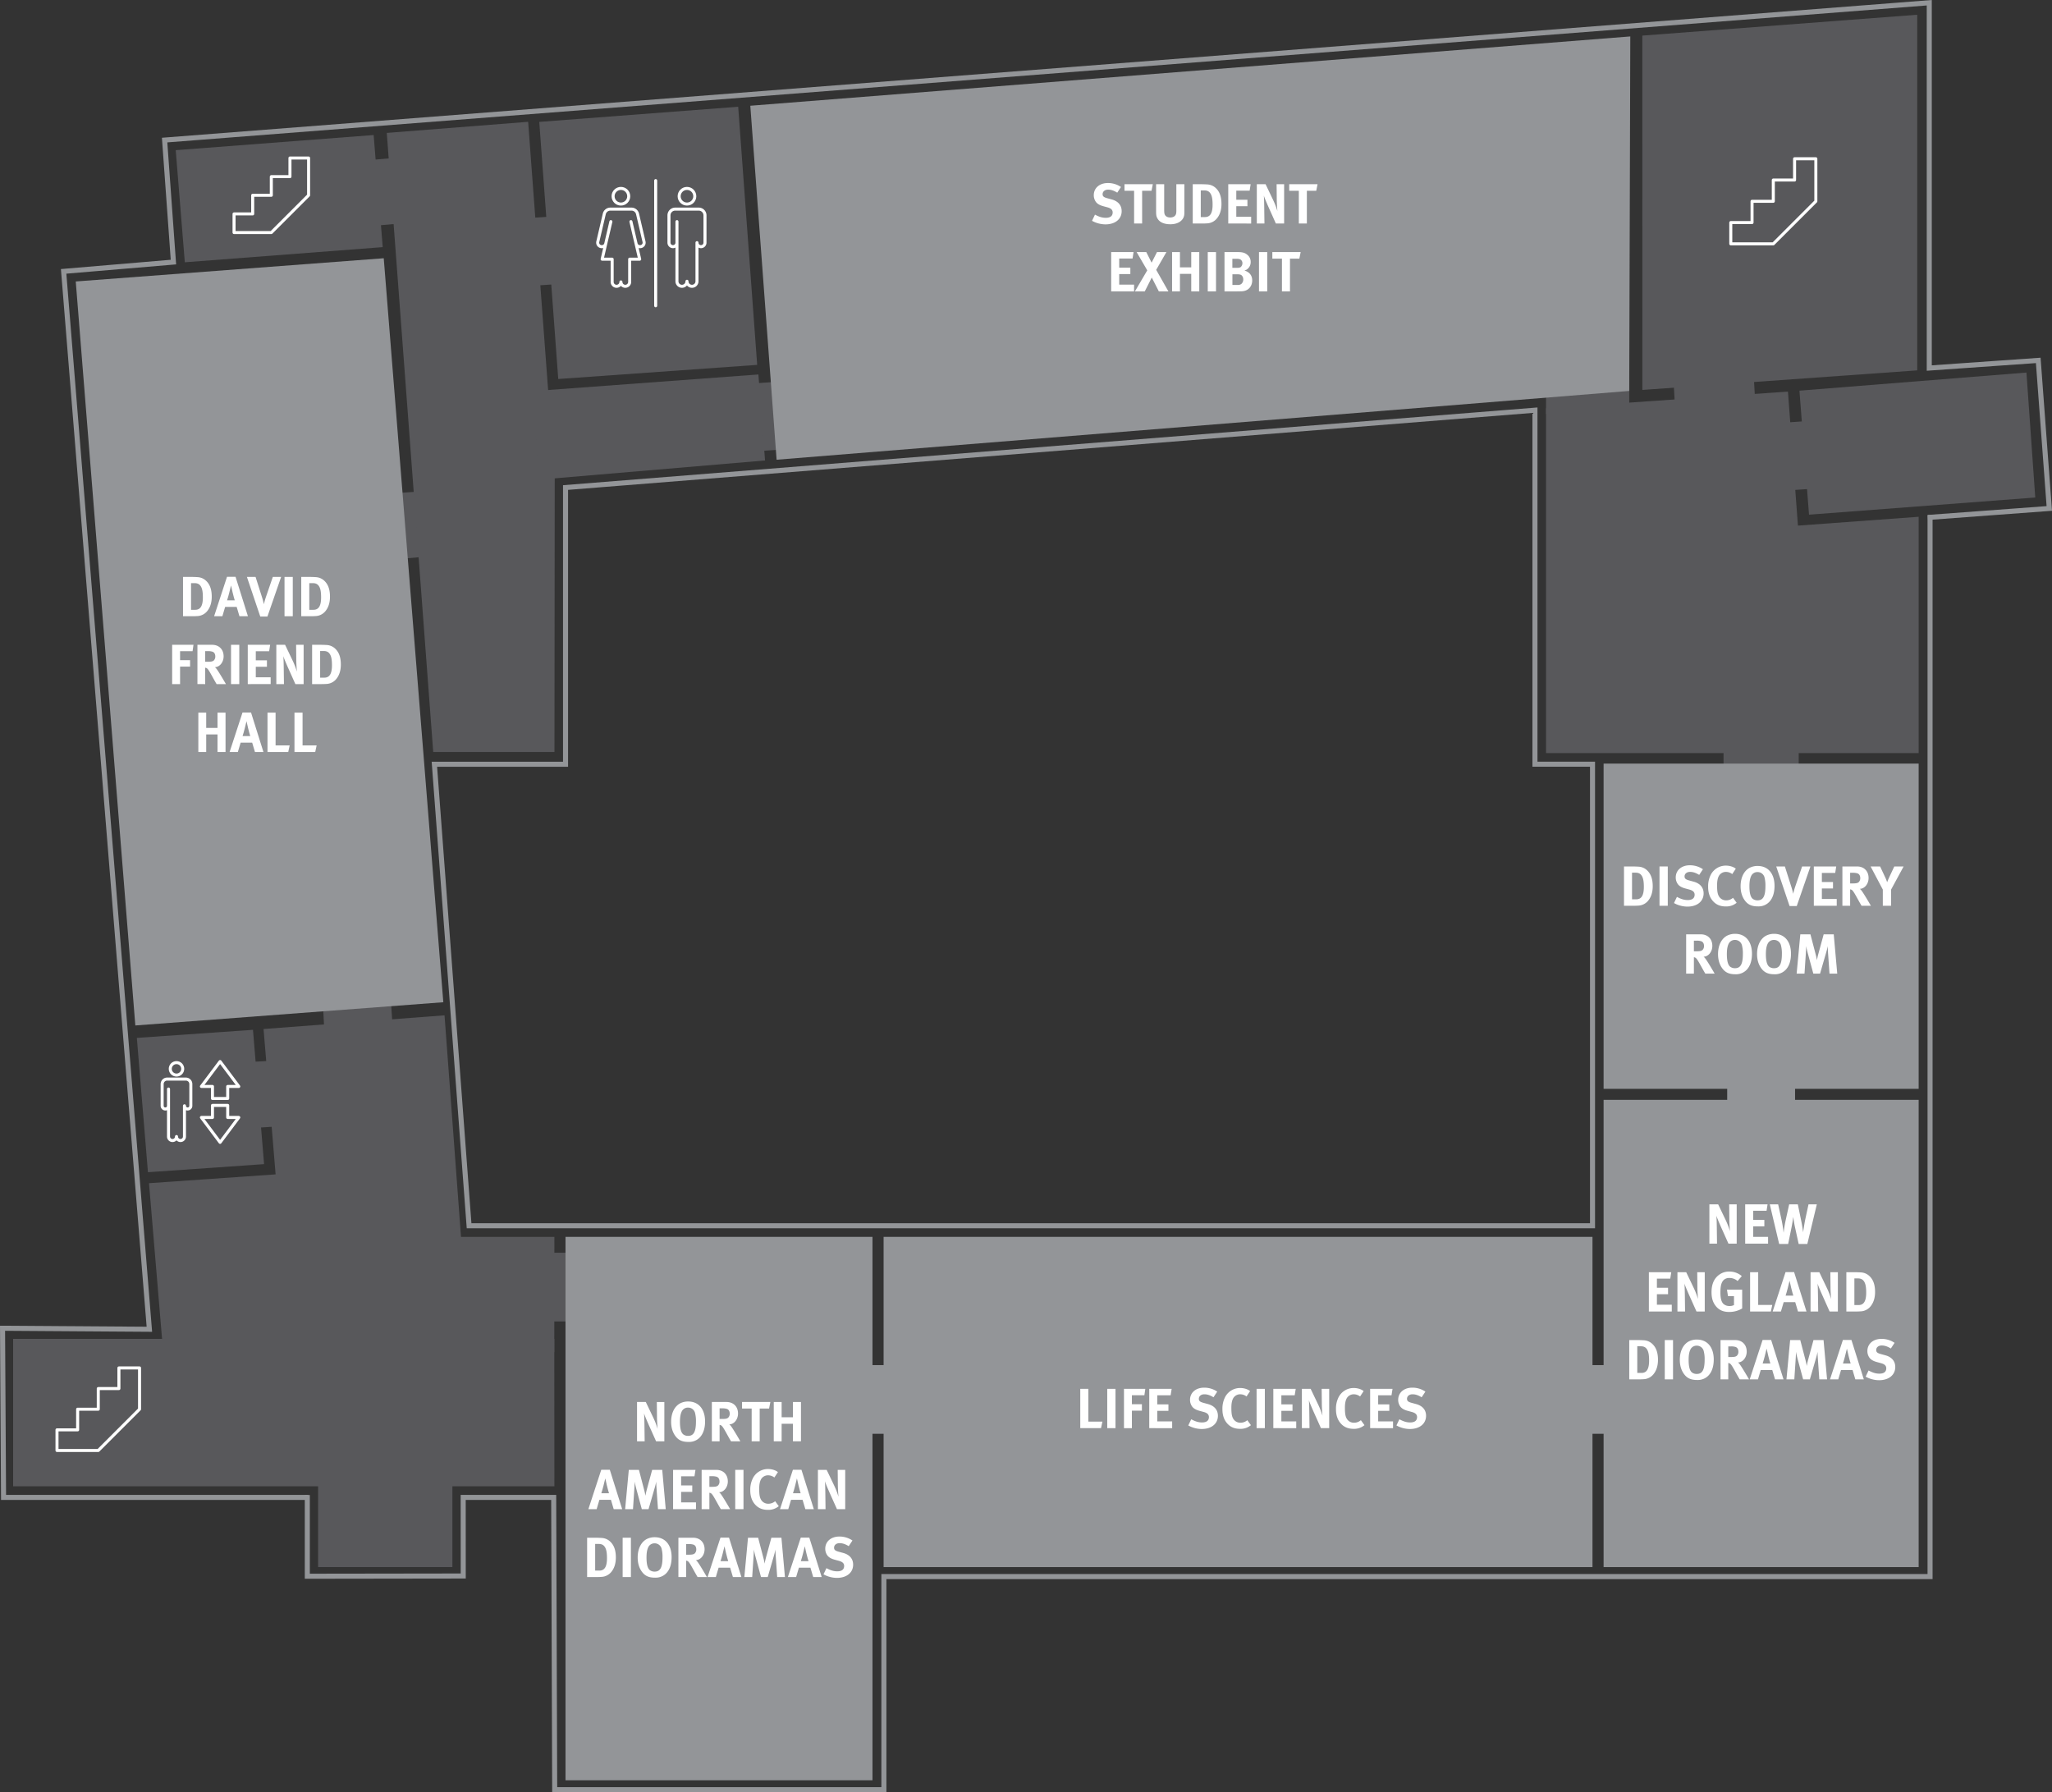 <svg xmlns="http://www.w3.org/2000/svg" viewBox="0 0 2032.06 1774.585">
  <rect x="0" y="0" width="2032.06" height="1774.585" fill="#333333" stroke="none"/>
  <defs>
    <style>
      .cls-1, .cls-6 {
        fill: #939598;
      }

      .cls-1, .cls-5 {
        stroke: #939598;
      }

      .cls-1, .cls-2, .cls-5 {
        stroke-miterlimit: 10;
      }

      .cls-1, .cls-2 {
        stroke-width: 0.01px;
      }

      .cls-2, .cls-3 {
        fill: #58585b;
      }

      .cls-2 {
        stroke: #58585b;
      }

      .cls-4, .cls-5 {
        fill: none;
      }

      .cls-4 {
        stroke: #fff;
        stroke-linecap: round;
        stroke-linejoin: round;
        stroke-width: 3px;
      }

      .cls-5 {
        stroke-width: 5px;
      }

      .cls-7 {
        fill: #fff;
      }
    </style>
  </defs>
  <title>thirdflooroutlines</title>
  <g id="uninteractive">
    <g id="doorways">
      <polyline class="cls-1" points="850.367 1351.702 888.679 1351.702 888.679 1419.702 850.367 1419.702"/>
      <polyline class="cls-1" points="1566.754 1351.702 1596.928 1351.702 1596.928 1419.702 1566.754 1419.702"/>
      <polygon class="cls-2" points="415.462 486.67 419.305 551.373 397.515 553.29 392.587 488.239 415.462 486.67"/>
      <polygon class="cls-2" points="266.309 1050.525 271.724 1115.541 254.866 1116.629 249.389 1051.41 266.309 1050.525"/>
      <polygon class="cls-2" points="389.676 156.454 394.554 221.462 371.947 223.448 366.675 158.426 389.676 156.454"/>
      <polygon class="cls-2" points="544.332 214.505 549.332 281.505 531.415 282.715 526.415 215.715 544.332 214.505"/>
      <polyline class="cls-2" points="387.287 993.802 388.485 1011.828 320.974 1016.934 320.032 998.826"/>
      <polyline class="cls-2" points="541.069 1240.445 568.384 1240.445 568.384 1308.445 541.069 1308.445"/>
      <polygon class="cls-2" points="1786.963 417.126 1791.963 484.126 1774.046 485.335 1769.046 418.335 1786.963 417.126"/>
      <polygon class="cls-2" points="1736.828 374.89 1737.906 393.501 1658.541 399.314 1657.463 380.703 1736.828 374.89"/>
      <polygon class="cls-2" points="1613.411 375.545 1613.411 401.54 1531.015 409.904 1531.015 388.884 1613.411 375.545"/>
      <polyline class="cls-2" points="1706.799 764.863 1706.799 735.694 1781.231 735.694 1781.231 764.863"/>
      <polyline class="cls-1" points="1710.411 1068.136 1777.619 1068.136 1777.619 1103.587 1710.411 1103.587"/>
      <polygon class="cls-2" points="766.535 378.265 771.535 445.265 753.619 446.475 748.619 379.475 766.535 378.265"/>
    </g>
    <g id="rooms">
      <polygon class="cls-3" points="1900.015 745.702 1531.015 745.702 1531.015 404.363 1770.578 387.752 1780.463 520.458 1900.015 511.702 1900.015 745.702"/>
      <polygon class="cls-3" points="549.068 744.614 429.017 744.614 383.017 131.614 523.017 120.614 549.334 473.888 549.068 744.614"/>
      <polygon class="cls-3" points="549.007 1471.702 448.007 1471.702 448.007 1551.702 315.007 1551.702 315.007 1471.702 13.015 1471.702 13.015 1325.702 548.906 1325.702 549.007 1471.702"/>
      <polygon class="cls-3" points="261.515 1152.702 146.515 1160.702 135.515 1027.702 250.515 1019.702 261.515 1152.702"/>
      <polygon class="cls-3" points="548.893 1338.797 161.301 1335.414 147.552 1171.561 272.933 1162.837 260.992 1018.902 440.21 1005.348 456.525 1224.702 549.007 1224.702 548.893 1338.797"/>
      <polygon class="cls-3" points="379.015 244.702 183.015 259.702 174.015 148.702 370.015 133.702 379.015 244.702"/>
      <polygon class="cls-3" points="749.826 361.287 552.826 375.287 534.015 120.702 731.015 105.702 749.826 361.287"/>
      <polygon class="cls-3" points="757.62 455.945 534.015 474.925 527.35 387.323 751.022 370.79 757.62 455.945"/>
      <polygon class="cls-3" points="1781.951 386.835 1791.443 509.621 2015.484 492.621 2006.75 368.901 1781.951 386.835"/>
      <polygon class="cls-3" points="1626.371 35.253 1626.412 386.107 1898.589 366.74 1898.589 14.603 1626.371 35.253"/>
    </g>
    <g id="symbols">
      <g id="elevator">
        <circle class="cls-4" cx="174.777" cy="1058.337" r="6.168"/>
        <path class="cls-4" d="M910.325,1621.219h18.53a4.934,4.934,0,0,1,4.934,4.934v21.518a3.152,3.152,0,0,1-3.152,3.152h0a3.152,3.152,0,0,1-3.152-3.152v30.45a3.947,3.947,0,0,1-3.947,3.947h0a3.947,3.947,0,0,1-3.947-3.947v0a3.947,3.947,0,0,1-3.947,3.947h-.011a3.947,3.947,0,0,1-3.947-3.948l.011-47.032v16.584a3.152,3.152,0,0,1-3.152,3.152h0a3.152,3.152,0,0,1-3.152-3.152v-21.518A4.934,4.934,0,0,1,910.325,1621.219Z" transform="translate(-744.813 -552.74)"/>
        <polygon class="cls-4" points="217.95 1051.11 199.447 1075.78 210.411 1075.78 210.411 1087.701 225.488 1087.701 225.488 1075.78 236.452 1075.78 217.95 1051.11"/>
        <polygon class="cls-4" points="217.95 1131.145 199.447 1106.475 210.411 1106.475 210.411 1094.554 225.488 1094.554 225.488 1106.475 236.452 1106.475 217.95 1131.145"/>
      </g>
      <g id="bathroom">
        <g>
          <circle class="cls-4" cx="680.299" cy="194.312" r="7.747"/>
          <circle class="cls-4" cx="614.88" cy="194.312" r="7.747"/>
          <line class="cls-4" x1="649.311" y1="178.818" x2="649.311" y2="302.771"/>
          <path class="cls-4" d="M1413.475,759.792h23.276a6.198,6.198,0,0,1,6.198,6.198V793.018a3.96,3.96,0,0,1-3.96,3.96h0a3.96,3.96,0,0,1-3.96-3.96v38.248a4.958,4.958,0,0,1-4.958,4.958h0a4.958,4.958,0,0,1-4.958-4.958v0a4.958,4.958,0,0,1-4.958,4.958h-.014a4.958,4.958,0,0,1-4.958-4.959l.014-59.078v20.831a3.96,3.96,0,0,1-3.96,3.96h0a3.96,3.96,0,0,1-3.96-3.96V765.989A6.198,6.198,0,0,1,1413.475,759.792Z" transform="translate(-744.813 -552.74)"/>
          <path class="cls-4" d="M1349.255,759.792h20.877a6.198,6.198,0,0,1,6.035,4.789l6.425,27.537a3.96,3.96,0,0,1-3.856,4.859h-.2a3.96,3.96,0,0,1-3.856-3.06L1369.61,772.187l8.677,37.186H1368.37v22.512a4.338,4.338,0,0,1-4.338,4.338h0a4.338,4.338,0,0,1-4.338-4.338v0a4.338,4.338,0,0,1-4.338,4.338h0a4.338,4.338,0,0,1-4.338-4.338V809.373H1341.1l8.661-37.186-5.061,21.729a3.96,3.96,0,0,1-3.856,3.061h-.194a3.96,3.96,0,0,1-3.856-4.859l6.425-27.537A6.198,6.198,0,0,1,1349.255,759.792Z" transform="translate(-744.813 -552.74)"/>
        </g>
      </g>
      <polygon id="stairs" class="cls-4" points="305.592 156.454 287.139 156.454 287.139 174.907 268.687 174.907 268.687 193.359 250.234 193.359 250.234 211.812 231.781 211.812 231.781 230.265 268.687 230.265 305.592 193.359 305.592 156.454"/>
      <polygon id="stairs-2" data-name="stairs" class="cls-4" points="1798.199 157.193 1777.138 157.193 1777.138 178.254 1756.077 178.254 1756.077 199.314 1735.016 199.314 1735.016 220.375 1713.956 220.375 1713.956 241.436 1756.077 241.436 1798.199 199.314 1798.199 157.193"/>
      <polygon id="stairs-3" data-name="stairs" class="cls-4" points="138.187 1354.492 117.753 1354.492 117.753 1374.925 97.319 1374.925 97.319 1395.359 76.885 1395.359 76.885 1415.793 56.451 1415.793 56.451 1436.227 97.319 1436.227 138.187 1395.359 138.187 1354.492"/>
    </g>
    <g id="exterior_wall">
      <polyline class="cls-5" points="305.108 1482.702 3.515 1482.702 2.515 1315.202 147.92 1316.202 63.015 268.702 171.746 259.503 163.015 138.702 1910.515 2.702 1910.515 364.427 2018.443 356.865 2029.381 503.463 1909.128 512.379"/>
      <polyline class="cls-5" points="1911.301 510.085 1911.301 1561.085 875.301 1561.085 875.301 1772.085 549.301 1772.085 548.307 1482.702 458.69 1482.702 458.738 1560.518 304.331 1560.737 304.331 1480.293"/>
    </g>
    <g id="open_to_below">
      <polygon class="cls-5" points="560.041 482.745 560.041 756.739 430.166 756.739 464.524 1213.702 1577.041 1213.702 1577.041 756.702 1520.041 756.702 1520.041 406.159 560.041 482.745"/>
    </g>
  </g>
  <g id="new_england_dioramas">
    <g id="hover">
      <rect class="cls-6" x="1588.015" y="1089.044" width="312" height="462.658"/>
    </g>
    <g id="nohover">
      <g>
        <path class="cls-7" d="M2456.461,1784.157l-6.664-14.896c-2.185-4.872-4.536-10.36-5.265-12.768.28,3.192.336,7.784.393,11.032l.224,16.632h-7.559v-38.92h8.68l7.448,15.568a75.237,75.237,0,0,1,4.256,11.031c-.28-3.023-.561-8.008-.616-10.695l-.168-15.904h7.448v38.92Z" transform="translate(-744.813 -552.74)"/>
        <path class="cls-7" d="M2473.036,1784.157v-38.92h22.176l-1.008,6.384h-13.216v9.017H2492.02v6.384h-11.031v10.416h14.727v6.72Z" transform="translate(-744.813 -552.74)"/>
        <path class="cls-7" d="M2534.579,1784.493h-8.568l-3.472-15.848a98.044,98.044,0,0,1-1.848-10.977c-.168,1.065-.84,5.881-1.849,10.864l-3.248,15.96h-8.903l-9.296-39.256h8.288l3.359,15.344c1.456,6.776,1.96,11.984,2.072,12.768a121.586,121.586,0,0,1,2.016-12.376l3.473-15.736h8.567l3.584,17.416c.729,3.472,1.568,9.632,1.681,10.248.111-1.344,1.344-9.128,2.128-12.88l3.191-14.784h8.232Z" transform="translate(-744.813 -552.74)"/>
        <path class="cls-7" d="M2377.67,1851.357v-38.92h22.176l-1.008,6.384h-13.216v9.017h11.032v6.384h-11.032v10.416H2400.35v6.72Z" transform="translate(-744.813 -552.74)"/>
        <path class="cls-7" d="M2424.821,1851.357l-6.664-14.896c-2.184-4.872-4.536-10.36-5.264-12.768.28,3.192.336,7.784.392,11.032l.225,16.632h-7.561v-38.92h8.681l7.447,15.568a75.123,75.123,0,0,1,4.256,11.031c-.279-3.023-.56-8.008-.615-10.695l-.168-15.904h7.447v38.92Z" transform="translate(-744.813 -552.74)"/>
        <path class="cls-7" d="M2457.133,1851.806c-5.823,0-10.136-1.904-13.271-5.937-2.856-3.64-4.144-7.783-4.144-13.607,0-8.232,2.688-14.056,8.12-17.696a16.072,16.072,0,0,1,9.464-2.744,18.487,18.487,0,0,1,12.376,4.48l-4.144,4.872a12.315,12.315,0,0,0-8.12-3.024,7.928,7.928,0,0,0-5.6,1.96c-2.632,2.52-3.305,6.72-3.305,12.544,0,5.544.952,9.128,2.912,11.088a8.64,8.64,0,0,0,6.104,2.185,9.209,9.209,0,0,0,4.424-.952v-8.848h-5.936l-1.009-6.385h15.064v18.592A25.048,25.048,0,0,1,2457.133,1851.806Z" transform="translate(-744.813 -552.74)"/>
        <path class="cls-7" d="M2498.461,1851.357h-20.552v-38.92h8.008v32.424h13.944Z" transform="translate(-744.813 -552.74)"/>
        <path class="cls-7" d="M2525.34,1851.357l-2.744-9.24h-11.424l-2.744,9.24h-8.176l12.768-39.032h8.456l12.265,39.032Zm-6.776-23.576-1.567-6.888c-.225.896-1.176,4.928-1.849,7.504-.728,2.8-1.232,4.648-2.071,7.224h7.615C2520.412,1834.781,2519.18,1830.47,2518.564,1827.781Z" transform="translate(-744.813 -552.74)"/>
        <path class="cls-7" d="M2556.644,1851.357l-6.664-14.896c-2.185-4.872-4.536-10.36-5.265-12.768.28,3.192.336,7.784.393,11.032l.224,16.632h-7.56v-38.92h8.68l7.448,15.568a75.237,75.237,0,0,1,4.256,11.031c-.28-3.023-.561-8.008-.616-10.695l-.168-15.904h7.448v38.92Z" transform="translate(-744.813 -552.74)"/>
        <path class="cls-7" d="M2597.747,1845.533a13.332,13.332,0,0,1-9.464,5.601c-1.456.111-3.304.224-5.6.224H2573.22v-38.92h7.84c2.24,0,5.208.112,6.776.224a13.207,13.207,0,0,1,8.512,3.864c3.584,3.528,5.319,8.512,5.319,15.512C2601.667,1837.357,2600.379,1842.006,2597.747,1845.533Zm-6.832-23.688c-1.288-2.128-3.079-3.248-6.159-3.248h-3.584v26.376h4.199c5.152,0,7.504-3.977,7.504-12.208C2592.875,1828.23,2592.483,1824.422,2590.915,1821.846Z" transform="translate(-744.813 -552.74)"/>
        <path class="cls-7" d="M2382.767,1912.733a13.335,13.335,0,0,1-9.464,5.601c-1.456.111-3.305.224-5.601.224h-9.464v-38.92h7.84c2.24,0,5.208.112,6.776.224a13.205,13.205,0,0,1,8.512,3.864c3.584,3.528,5.32,8.512,5.32,15.512C2386.686,1904.558,2385.398,1909.206,2382.767,1912.733Zm-6.832-23.688c-1.288-2.128-3.08-3.248-6.16-3.248h-3.584v26.376h4.2c5.151,0,7.504-3.977,7.504-12.208C2377.894,1895.43,2377.502,1891.622,2375.935,1889.046Z" transform="translate(-744.813 -552.74)"/>
        <path class="cls-7" d="M2393.406,1918.558v-38.92h8.176v38.92Z" transform="translate(-744.813 -552.74)"/>
        <path class="cls-7" d="M2433.221,1917.382a14.831,14.831,0,0,1-7.783,1.792c-5.88,0-9.688-1.624-12.656-5.488-2.968-3.808-4.48-8.736-4.48-14.448,0-8.399,3.192-15.119,8.792-18.199a17.307,17.307,0,0,1,8.064-1.904c10.36,0,16.744,7.56,16.744,19.768C2441.901,1907.693,2438.877,1914.302,2433.221,1917.382Zm-1.344-27.272a7.037,7.037,0,0,0-6.832-4.928,6.784,6.784,0,0,0-6.048,3.416c-1.344,2.52-1.96,5.936-1.96,10.64,0,6.721,1.12,10.92,3.472,12.601a7.742,7.742,0,0,0,4.648,1.344c5.432,0,7.728-4.144,7.728-14.056A31.197,31.197,0,0,0,2431.877,1890.109Z" transform="translate(-744.813 -552.74)"/>
        <path class="cls-7" d="M2467.604,1918.558c-1.512-2.576-2.128-3.64-3.64-6.384-3.864-7-5.04-8.904-6.44-9.521a3.983,3.983,0,0,0-1.231-.336v16.24h-7.672v-38.92h14.504c6.888,0,11.424,4.592,11.424,11.424,0,5.824-3.864,10.641-8.68,10.752a7.448,7.448,0,0,1,1.624,1.624c2.016,2.521,7.951,12.656,9.351,15.12Zm-4.088-32.088a14.13,14.13,0,0,0-4.424-.56h-2.8v10.527h2.632c3.36,0,4.816-.336,5.88-1.288a5.313,5.313,0,0,0,1.512-3.92C2466.316,1888.821,2465.365,1887.142,2463.517,1886.47Z" transform="translate(-744.813 -552.74)"/>
        <path class="cls-7" d="M2502.604,1918.558l-2.744-9.24h-11.424l-2.744,9.24h-8.176l12.768-39.032h8.456l12.265,39.032Zm-6.776-23.576-1.567-6.888c-.225.895-1.176,4.928-1.849,7.504-.728,2.8-1.231,4.648-2.071,7.224h7.615C2497.677,1901.981,2496.444,1897.67,2495.828,1894.981Z" transform="translate(-744.813 -552.74)"/>
        <path class="cls-7" d="M2546.452,1918.558l-1.456-20.776c-.168-2.464-.28-4.424-.28-6.495-.448,2.239-.784,3.64-1.456,5.991l-6.16,21.28h-6.664l-5.544-20.439c-.504-1.904-1.176-4.649-1.567-6.889,0,2.296-.112,4.592-.28,7l-1.344,20.328h-7.784l3.64-38.92H2527.58l5.096,19.488a60.575,60.575,0,0,1,1.344,6.16c.336-2.017.784-4.032,1.4-6.328l5.264-19.32h9.968l3.473,38.92Z" transform="translate(-744.813 -552.74)"/>
        <path class="cls-7" d="M2582.123,1918.558l-2.744-9.24h-11.424l-2.744,9.24h-8.176l12.768-39.032h8.456l12.265,39.032Zm-6.776-23.576-1.567-6.888c-.225.895-1.176,4.928-1.849,7.504-.728,2.8-1.232,4.648-2.071,7.224h7.615C2577.195,1901.981,2575.963,1897.67,2575.347,1894.981Z" transform="translate(-744.813 -552.74)"/>
        <path class="cls-7" d="M2605.586,1919.398a27.835,27.835,0,0,1-13.271-3.527l2.912-6.104c3.64,1.904,6.775,3.136,10.696,3.136,4.479,0,6.831-1.848,6.831-5.319,0-2.521-1.623-4.088-5.096-5.04l-4.311-1.177c-3.864-1.063-6.272-2.575-7.672-4.928a11.236,11.236,0,0,1-1.624-5.936c0-7.112,5.712-12.04,13.943-12.04a22.841,22.841,0,0,1,12.992,3.92l-3.696,5.6c-3.527-2.128-6.159-2.968-9.071-2.968-3.192,0-5.433,1.848-5.433,4.48,0,2.016,1.065,3.023,4.312,3.92l4.704,1.288c6.384,1.735,9.855,5.823,9.855,11.592C2621.658,1914.19,2615.274,1919.398,2605.586,1919.398Z" transform="translate(-744.813 -552.74)"/>
      </g>
    </g>
  </g>
  <g id="student_exhibit">
    <g id="hover-2" data-name="hover">
      <polygon class="cls-6" points="1613.394 387.102 769.053 455.21 743.015 104.702 1614.456 36.073 1613.394 387.102"/>
    </g>
    <g id="nohover-2" data-name="nohover">
      <g>
        <path class="cls-7" d="M1839.504,774.908a27.826,27.826,0,0,1-13.271-3.528l2.912-6.104c3.64,1.904,6.775,3.136,10.695,3.136,4.481,0,6.832-1.848,6.832-5.319,0-2.52-1.624-4.088-5.096-5.04l-4.312-1.177c-3.863-1.063-6.271-2.575-7.672-4.928a11.243,11.243,0,0,1-1.624-5.936c0-7.112,5.712-12.04,13.944-12.04a22.84,22.84,0,0,1,12.992,3.92l-3.696,5.6c-3.528-2.128-6.16-2.968-9.072-2.968-3.191,0-5.432,1.848-5.432,4.481,0,2.016,1.065,3.023,4.312,3.92l4.703,1.288c6.385,1.735,9.857,5.823,9.857,11.592C1855.576,769.7,1849.192,774.908,1839.504,774.908Z" transform="translate(-744.813 -552.74)"/>
        <path class="cls-7" d="M1885.144,741.644h-9.296v32.424h-7.952V741.644h-9.52v-6.496h28.056Z" transform="translate(-744.813 -552.74)"/>
        <path class="cls-7" d="M1917.063,767.46c-1.008,3.08-4.816,7.336-13.216,7.336-5.937,0-10.304-1.792-12.488-5.207-1.288-2.017-1.68-3.584-1.68-7.337V735.148h8.008V760.74c0,2.408.224,3.809.672,4.649.896,1.735,2.744,2.688,5.32,2.688,3.416,0,5.6-1.68,5.936-4.536a24.616,24.616,0,0,0,.112-3.472v-24.92h7.952v26.208C1917.68,765.053,1917.623,765.78,1917.063,767.46Z" transform="translate(-744.813 -552.74)"/>
        <path class="cls-7" d="M1950.495,768.244a13.335,13.335,0,0,1-9.464,5.601c-1.456.111-3.305.224-5.601.224h-9.463v-38.92h7.839c2.24,0,5.208.112,6.776.224a13.204,13.204,0,0,1,8.512,3.864c3.584,3.528,5.32,8.512,5.32,15.512C1954.415,760.068,1953.127,764.717,1950.495,768.244Zm-6.832-23.688c-1.288-2.128-3.08-3.248-6.16-3.248h-3.584v26.376h4.2c5.151,0,7.504-3.977,7.504-12.208C1945.623,750.94,1945.231,747.133,1943.663,744.557Z" transform="translate(-744.813 -552.74)"/>
        <path class="cls-7" d="M1961.135,774.068v-38.92h22.176l-1.008,6.384h-13.216v9.017h11.031v6.384h-11.031v10.416h14.728v6.72Z" transform="translate(-744.813 -552.74)"/>
        <path class="cls-7" d="M2008.286,774.068l-6.664-14.896c-2.185-4.872-4.536-10.36-5.265-12.769.28,3.192.336,7.784.393,11.032l.224,16.632h-7.56v-38.92h8.68l7.448,15.568a75.241,75.241,0,0,1,4.256,11.031c-.28-3.023-.561-8.008-.616-10.695l-.168-15.904h7.448v38.92Z" transform="translate(-744.813 -552.74)"/>
        <path class="cls-7" d="M2048.269,741.644h-9.296v32.424h-7.951V741.644h-9.521v-6.496h28.056Z" transform="translate(-744.813 -552.74)"/>
        <path class="cls-7" d="M1845.188,841.269v-38.92h22.176l-1.008,6.384h-13.216v9.017h11.032v6.384h-11.032v10.416h14.728v6.72Z" transform="translate(-744.813 -552.74)"/>
        <path class="cls-7" d="M1892.396,841.269l-7-13.72-6.943,13.72h-9.744l12.208-20.832-10.528-18.088h9.576l5.264,10.472,5.32-10.472h9.351l-10.136,17.584,12.096,21.336Z" transform="translate(-744.813 -552.74)"/>
        <path class="cls-7" d="M1924.483,841.269v-17.36h-11.2v17.36h-7.784v-38.92h7.784v15.12h11.2v-15.12h7.951v38.92Z" transform="translate(-744.813 -552.74)"/>
        <path class="cls-7" d="M1940.835,841.269v-38.92h8.176v38.92Z" transform="translate(-744.813 -552.74)"/>
        <path class="cls-7" d="M1974.658,841.156c-1.232.057-2.856.112-4.984.112H1957.41v-38.92h13.16c4.76,0,7.224.729,9.575,2.8a8.696,8.696,0,0,1,3.192,6.944,8.608,8.608,0,0,1-2.632,6.496,7.452,7.452,0,0,1-3.584,2.016c4.815,1.4,7.728,4.704,7.728,9.8C1984.85,835.78,1981.49,840.82,1974.658,841.156Zm-1.736-31.64a7.84,7.84,0,0,0-3.248-.504h-4.479v8.904h4.592a7.241,7.241,0,0,0,3.359-.504,4.958,4.958,0,0,0,2.017-3.977A4.219,4.219,0,0,0,1972.922,809.517Zm.224,15.176a9.193,9.193,0,0,0-3.023-.336H1965.25v10.528h5.096a5.662,5.662,0,0,0,3.641-.896,5.876,5.876,0,0,0,2.016-4.536C1976.002,827.213,1974.882,825.196,1973.146,824.692Z" transform="translate(-744.813 -552.74)"/>
        <path class="cls-7" d="M1991.569,841.269v-38.92h8.176v38.92Z" transform="translate(-744.813 -552.74)"/>
        <path class="cls-7" d="M2031.552,808.845h-9.296v32.424h-7.951V808.845h-9.52v-6.496H2032.84Z" transform="translate(-744.813 -552.74)"/>
      </g>
    </g>
  </g>
  <g id="discovery_room">
    <g id="hover-3" data-name="hover">
      <rect class="cls-6" x="1588.015" y="756.097" width="312" height="322.043"/>
    </g>
    <g id="nohover-3" data-name="nohover">
      <g>
        <path class="cls-7" d="M2377.559,1443.784a13.335,13.335,0,0,1-9.464,5.601c-1.456.111-3.305.224-5.601.224H2353.03v-38.92h7.84c2.24,0,5.208.112,6.776.224a13.205,13.205,0,0,1,8.512,3.864c3.584,3.528,5.32,8.512,5.32,15.512C2381.479,1435.608,2380.19,1440.257,2377.559,1443.784Zm-6.832-23.688c-1.288-2.128-3.08-3.248-6.16-3.248h-3.584v26.376h4.2c5.151,0,7.504-3.977,7.504-12.208C2372.686,1426.48,2372.294,1422.673,2370.727,1420.097Z" transform="translate(-744.813 -552.74)"/>
        <path class="cls-7" d="M2388.198,1449.608v-38.92h8.176v38.92Z" transform="translate(-744.813 -552.74)"/>
        <path class="cls-7" d="M2415.805,1450.448a27.825,27.825,0,0,1-13.271-3.528l2.912-6.104c3.64,1.904,6.775,3.136,10.695,3.136,4.48,0,6.832-1.848,6.832-5.319,0-2.521-1.624-4.088-5.096-5.04l-4.312-1.177c-3.864-1.063-6.272-2.575-7.673-4.928a11.244,11.244,0,0,1-1.624-5.936c0-7.112,5.713-12.04,13.944-12.04a22.841,22.841,0,0,1,12.992,3.92l-3.696,5.6c-3.528-2.128-6.16-2.968-9.072-2.968-3.191,0-5.432,1.848-5.432,4.48,0,2.016,1.064,3.023,4.312,3.92l4.703,1.288c6.385,1.735,9.857,5.823,9.857,11.592C2431.877,1445.24,2425.493,1450.448,2415.805,1450.448Z" transform="translate(-744.813 -552.74)"/>
        <path class="cls-7" d="M2453.773,1450.28c-5.376,0-9.52-1.736-12.712-5.376-3.136-3.528-4.704-8.231-4.704-13.943a24.933,24.933,0,0,1,2.632-12.097,16.722,16.722,0,0,1,14.896-9.016c3.864,0,7.729,1.232,9.856,3.08l-3.528,5.319a10.262,10.262,0,0,0-6.216-2.183,8.065,8.065,0,0,0-6.608,3.36c-1.512,2.239-2.184,5.487-2.184,10.023,0,5.32.447,8.288,1.624,10.416a8.087,8.087,0,0,0,7.504,4.368,10.071,10.071,0,0,0,6.664-2.52l3.584,4.928A15.906,15.906,0,0,1,2453.773,1450.28Z" transform="translate(-744.813 -552.74)"/>
        <path class="cls-7" d="M2493.42,1448.433a14.83,14.83,0,0,1-7.783,1.792c-5.88,0-9.688-1.624-12.656-5.488-2.968-3.808-4.481-8.736-4.481-14.448,0-8.399,3.192-15.119,8.792-18.199a17.306,17.306,0,0,1,8.064-1.904c10.36,0,16.744,7.559,16.744,19.767C2502.101,1438.744,2499.076,1445.352,2493.42,1448.433Zm-1.344-27.272a7.037,7.037,0,0,0-6.832-4.928,6.784,6.784,0,0,0-6.048,3.416c-1.344,2.52-1.96,5.937-1.96,10.64,0,6.721,1.12,10.92,3.472,12.601a7.742,7.742,0,0,0,4.648,1.344c5.432,0,7.728-4.144,7.728-14.056A31.197,31.197,0,0,0,2492.076,1421.16Z" transform="translate(-744.813 -552.74)"/>
        <path class="cls-7" d="M2524.108,1449.889h-7.112l-13.216-39.2h8.567l6.44,20.272a69.745,69.745,0,0,1,1.792,6.775,74.587,74.587,0,0,1,2.24-7.784l6.607-19.264h8.232Z" transform="translate(-744.813 -552.74)"/>
        <path class="cls-7" d="M2541.021,1449.608v-38.92h22.176l-1.008,6.384h-13.216v9.017h11.031v6.384h-11.031v10.416H2563.7v6.72Z" transform="translate(-744.813 -552.74)"/>
        <path class="cls-7" d="M2588.283,1449.608c-1.512-2.576-2.128-3.64-3.64-6.384-3.864-7-5.04-8.904-6.44-9.521a3.98,3.98,0,0,0-1.231-.336v16.24H2569.3v-38.92h14.504c6.888,0,11.424,4.592,11.424,11.424,0,5.824-3.864,10.641-8.68,10.752a7.447,7.447,0,0,1,1.624,1.624c2.016,2.521,7.951,12.656,9.351,15.12Zm-4.088-32.088a14.129,14.129,0,0,0-4.424-.56h-2.8v10.527h2.632c3.36,0,4.816-.336,5.88-1.288a5.313,5.313,0,0,0,1.512-3.92C2586.995,1419.872,2586.044,1418.192,2584.195,1417.521Z" transform="translate(-744.813 -552.74)"/>
        <path class="cls-7" d="M2617.516,1433.593v16.016h-8.177v-16.016l-12.096-22.904h9.408l4.983,10.64a34.27,34.27,0,0,1,1.961,4.984c.447-1.12,1.231-3.024,2.071-4.872l5.04-10.752h9.24Z" transform="translate(-744.813 -552.74)"/>
        <path class="cls-7" d="M2433.558,1516.809c-1.512-2.576-2.128-3.64-3.64-6.384-3.864-7-5.04-8.904-6.441-9.521a3.98,3.98,0,0,0-1.231-.336v16.24h-7.672v-38.92h14.504c6.888,0,11.424,4.592,11.424,11.424,0,5.824-3.864,10.641-8.681,10.752a7.425,7.425,0,0,1,1.624,1.624c2.017,2.521,7.952,12.656,9.353,15.12Zm-4.088-32.088a14.133,14.133,0,0,0-4.424-.56h-2.8v10.527h2.632c3.359,0,4.816-.336,5.88-1.288a5.312,5.312,0,0,0,1.512-3.92C2432.27,1487.072,2431.317,1485.393,2429.47,1484.721Z" transform="translate(-744.813 -552.74)"/>
        <path class="cls-7" d="M2471.077,1515.633a14.83,14.83,0,0,1-7.783,1.792c-5.88,0-9.688-1.624-12.656-5.488-2.968-3.808-4.481-8.736-4.481-14.448,0-8.399,3.192-15.119,8.792-18.199a17.307,17.307,0,0,1,8.065-1.904c10.36,0,16.744,7.56,16.744,19.767C2479.758,1505.944,2476.733,1512.553,2471.077,1515.633Zm-1.344-27.272a7.037,7.037,0,0,0-6.832-4.928,6.784,6.784,0,0,0-6.048,3.416c-1.344,2.52-1.96,5.937-1.96,10.64,0,6.721,1.12,10.92,3.472,12.601a7.742,7.742,0,0,0,4.649,1.344c5.432,0,7.728-4.144,7.728-14.056A31.194,31.194,0,0,0,2469.733,1488.36Z" transform="translate(-744.813 -552.74)"/>
        <path class="cls-7" d="M2509.717,1515.633a14.831,14.831,0,0,1-7.783,1.792c-5.88,0-9.688-1.624-12.656-5.488-2.968-3.808-4.48-8.736-4.48-14.448,0-8.399,3.192-15.119,8.792-18.199a17.306,17.306,0,0,1,8.064-1.904c10.36,0,16.744,7.56,16.744,19.767C2518.398,1505.944,2515.373,1512.553,2509.717,1515.633Zm-1.344-27.272a7.037,7.037,0,0,0-6.832-4.928,6.784,6.784,0,0,0-6.048,3.416c-1.344,2.52-1.96,5.937-1.96,10.64,0,6.721,1.12,10.92,3.472,12.601a7.742,7.742,0,0,0,4.648,1.344c5.432,0,7.728-4.144,7.728-14.056A31.193,31.193,0,0,0,2508.373,1488.36Z" transform="translate(-744.813 -552.74)"/>
        <path class="cls-7" d="M2556.533,1516.809l-1.456-20.776c-.168-2.464-.28-4.424-.28-6.495-.448,2.239-.784,3.64-1.456,5.991l-6.16,21.28h-6.664l-5.544-20.44c-.504-1.904-1.176-4.648-1.567-6.889,0,2.296-.112,4.592-.28,7l-1.344,20.328h-7.784l3.64-38.92h10.024l5.096,19.488a60.58,60.58,0,0,1,1.344,6.16c.336-2.017.784-4.032,1.4-6.328l5.264-19.32h9.968l3.473,38.92Z" transform="translate(-744.813 -552.74)"/>
      </g>
    </g>
  </g>
  <g id="life_sciences">
    <g id="hover-4" data-name="hover">
      <rect class="cls-6" x="875.015" y="1224.702" width="702" height="327"/>
    </g>
    <g id="nohover-4" data-name="nohover">
      <g>
        <path class="cls-7" d="M1835.138,1966.864h-20.552v-38.92h8.008v32.424h13.943Z" transform="translate(-744.813 -552.74)"/>
        <path class="cls-7" d="M1841.297,1966.864v-38.92h8.176v38.92Z" transform="translate(-744.813 -552.74)"/>
        <path class="cls-7" d="M1878.088,1934.273h-12.376v8.904h9.912v6.384h-9.912v17.304h-7.84v-38.92h21.112Z" transform="translate(-744.813 -552.74)"/>
        <path class="cls-7" d="M1882.903,1966.864v-38.92h22.176l-1.008,6.384h-13.216v9.017h11.031v6.384h-11.031v10.416h14.727v6.72Z" transform="translate(-744.813 -552.74)"/>
        <path class="cls-7" d="M1934.813,1967.704a27.826,27.826,0,0,1-13.271-3.528l2.912-6.104c3.64,1.904,6.775,3.136,10.696,3.136,4.479,0,6.831-1.848,6.831-5.319,0-2.521-1.623-4.088-5.096-5.04l-4.311-1.177c-3.864-1.063-6.272-2.575-7.672-4.928a11.235,11.235,0,0,1-1.624-5.936c0-7.112,5.712-12.04,13.943-12.04a22.841,22.841,0,0,1,12.992,3.92l-3.696,5.6c-3.527-2.128-6.159-2.968-9.071-2.968-3.192,0-5.433,1.848-5.433,4.48,0,2.016,1.064,3.023,4.312,3.92l4.704,1.288c6.384,1.735,9.855,5.823,9.855,11.592C1950.886,1962.496,1944.502,1967.704,1934.813,1967.704Z" transform="translate(-744.813 -552.74)"/>
        <path class="cls-7" d="M1972.781,1967.536c-5.376,0-9.52-1.736-12.712-5.376-3.136-3.528-4.704-8.232-4.704-13.943a24.934,24.934,0,0,1,2.633-12.097,16.721,16.721,0,0,1,14.896-9.016c3.864,0,7.729,1.231,9.856,3.08l-3.528,5.319a10.261,10.261,0,0,0-6.216-2.184,8.066,8.066,0,0,0-6.608,3.36c-1.512,2.239-2.184,5.487-2.184,10.023,0,5.32.448,8.288,1.624,10.416a8.087,8.087,0,0,0,7.504,4.368,10.071,10.071,0,0,0,6.664-2.519l3.584,4.928A15.906,15.906,0,0,1,1972.781,1967.536Z" transform="translate(-744.813 -552.74)"/>
        <path class="cls-7" d="M1989.19,1966.864v-38.92h8.176v38.92Z" transform="translate(-744.813 -552.74)"/>
        <path class="cls-7" d="M2005.765,1966.864v-38.92H2027.94l-1.008,6.384h-13.216v9.017h11.031v6.384h-11.031v10.416h14.727v6.72Z" transform="translate(-744.813 -552.74)"/>
        <path class="cls-7" d="M2052.916,1966.864l-6.664-14.896c-2.185-4.872-4.536-10.36-5.265-12.769.28,3.192.336,7.784.393,11.032l.224,16.632h-7.56v-38.92h8.68l7.448,15.568a75.235,75.235,0,0,1,4.256,11.031c-.28-3.023-.56-8.008-.616-10.695l-.168-15.904h7.448v38.92Z" transform="translate(-744.813 -552.74)"/>
        <path class="cls-7" d="M2085.227,1967.536c-5.376,0-9.52-1.736-12.712-5.376-3.136-3.528-4.704-8.232-4.704-13.943a24.933,24.933,0,0,1,2.633-12.097,16.721,16.721,0,0,1,14.896-9.016c3.864,0,7.728,1.231,9.857,3.08l-3.528,5.319a10.261,10.261,0,0,0-6.216-2.184,8.066,8.066,0,0,0-6.608,3.36c-1.512,2.239-2.184,5.487-2.184,10.023,0,5.32.448,8.288,1.624,10.416a8.087,8.087,0,0,0,7.504,4.368,10.071,10.071,0,0,0,6.664-2.519l3.584,4.928A15.906,15.906,0,0,1,2085.227,1967.536Z" transform="translate(-744.813 -552.74)"/>
        <path class="cls-7" d="M2101.636,1966.864v-38.92h22.176l-1.008,6.384h-13.216v9.017h11.031v6.384h-11.031v10.416h14.727v6.72Z" transform="translate(-744.813 -552.74)"/>
        <path class="cls-7" d="M2140.946,1967.704a27.826,27.826,0,0,1-13.271-3.528l2.912-6.104c3.64,1.904,6.775,3.136,10.696,3.136,4.48,0,6.831-1.848,6.831-5.319,0-2.521-1.623-4.088-5.096-5.04l-4.312-1.177c-3.864-1.063-6.272-2.575-7.672-4.928a11.235,11.235,0,0,1-1.624-5.936c0-7.112,5.712-12.04,13.943-12.04a22.84,22.84,0,0,1,12.992,3.92l-3.696,5.6c-3.527-2.128-6.159-2.968-9.071-2.968-3.192,0-5.433,1.848-5.433,4.48,0,2.016,1.064,3.023,4.312,3.92l4.704,1.288c6.384,1.735,9.855,5.823,9.855,11.592C2157.019,1962.496,2150.635,1967.704,2140.946,1967.704Z" transform="translate(-744.813 -552.74)"/>
      </g>
    </g>
  </g>
  <g id="diorama">
    <g id="hover-5" data-name="hover">
      <rect class="cls-6" x="560.015" y="1224.702" width="304" height="538.085"/>
    </g>
    <g id="nohover-5" data-name="nohover">
      <g>
        <path class="cls-7" d="M1394.529,1979.882l-6.664-14.896c-2.183-4.872-4.536-10.36-5.264-12.768.28,3.192.336,7.784.392,11.032l.224,16.632h-7.56v-38.92h8.68l7.448,15.568a75.246,75.246,0,0,1,4.256,11.031c-.28-3.023-.56-8.008-.616-10.695l-.168-15.904h7.448v38.92Z" transform="translate(-744.813 -552.74)"/>
        <path class="cls-7" d="M1434.344,1978.706a14.833,14.833,0,0,1-7.784,1.792c-5.88,0-9.688-1.624-12.656-5.488-2.968-3.808-4.48-8.736-4.48-14.448,0-8.399,3.192-15.119,8.792-18.199a17.303,17.303,0,0,1,8.064-1.904c10.36,0,16.744,7.56,16.744,19.768C1443.025,1969.018,1440.001,1975.626,1434.344,1978.706Zm-1.344-27.273a7.038,7.038,0,0,0-6.832-4.928,6.784,6.784,0,0,0-6.048,3.416c-1.344,2.52-1.96,5.936-1.96,10.64,0,6.721,1.12,10.92,3.472,12.601a7.738,7.738,0,0,0,4.648,1.344c5.432,0,7.728-4.144,7.728-14.056A31.194,31.194,0,0,0,1433.001,1951.434Z" transform="translate(-744.813 -552.74)"/>
        <path class="cls-7" d="M1468.728,1979.882c-1.512-2.576-2.128-3.64-3.64-6.384-3.864-7-5.04-8.904-6.441-9.521a3.983,3.983,0,0,0-1.231-.336v16.24h-7.672v-38.92h14.504c6.888,0,11.424,4.592,11.424,11.424,0,5.824-3.864,10.641-8.68,10.752a7.447,7.447,0,0,1,1.624,1.624c2.016,2.521,7.951,12.656,9.352,15.12Zm-4.088-32.088a14.13,14.13,0,0,0-4.424-.559h-2.8v10.527h2.632c3.36,0,4.816-.336,5.88-1.288a5.312,5.312,0,0,0,1.512-3.92C1467.44,1950.146,1466.489,1948.466,1464.64,1947.794Z" transform="translate(-744.813 -552.74)"/>
        <path class="cls-7" d="M1506.416,1947.458H1497.12v32.424h-7.951V1947.458h-9.521v-6.496h28.056Z" transform="translate(-744.813 -552.74)"/>
        <path class="cls-7" d="M1530.047,1979.882v-17.36h-11.199v17.36h-7.784v-38.92h7.784v15.12h11.199v-15.12H1538v38.92Z" transform="translate(-744.813 -552.74)"/>
        <path class="cls-7" d="M1352.558,2047.082l-2.744-9.24H1338.39l-2.744,9.24H1327.47l12.768-39.032h8.456l12.264,39.032Zm-6.776-23.576-1.568-6.888c-.224.896-1.176,4.928-1.848,7.504-.728,2.8-1.232,4.648-2.072,7.224h7.616C1347.629,2030.506,1346.398,2026.194,1345.782,2023.506Z" transform="translate(-744.813 -552.74)"/>
        <path class="cls-7" d="M1396.405,2047.082l-1.456-20.776c-.168-2.464-.28-4.424-.28-6.495-.448,2.239-.784,3.64-1.456,5.991l-6.16,21.28H1380.39l-5.544-20.439c-.504-1.904-1.176-4.649-1.568-6.889,0,2.296-.112,4.592-.28,7l-1.344,20.328H1363.87l3.64-38.92h10.024l5.096,19.488a60.87,60.87,0,0,1,1.344,6.16c.336-2.017.784-4.032,1.4-6.328l5.264-19.32h9.968l3.472,38.92Z" transform="translate(-744.813 -552.74)"/>
        <path class="cls-7" d="M1411.357,2047.082v-38.92h22.176l-1.008,6.384h-13.216v9.017h11.032v6.384h-11.032v10.416h14.728v6.72Z" transform="translate(-744.813 -552.74)"/>
        <path class="cls-7" d="M1458.62,2047.082c-1.512-2.576-2.128-3.64-3.64-6.384-3.864-7-5.04-8.904-6.44-9.521a3.985,3.985,0,0,0-1.232-.336v16.24h-7.672v-38.92H1454.14c6.888,0,11.424,4.592,11.424,11.424,0,5.824-3.864,10.641-8.68,10.752a7.447,7.447,0,0,1,1.624,1.624c2.016,2.521,7.951,12.656,9.352,15.12Zm-4.088-32.088a14.13,14.13,0,0,0-4.424-.559h-2.8v10.527h2.632c3.36,0,4.816-.336,5.88-1.288a5.312,5.312,0,0,0,1.512-3.92C1457.332,2017.346,1456.38,2015.666,1454.532,2014.994Z" transform="translate(-744.813 -552.74)"/>
        <path class="cls-7" d="M1472.9,2047.082v-38.92h8.176v38.92Z" transform="translate(-744.813 -552.74)"/>
        <path class="cls-7" d="M1505.21,2047.754c-5.376,0-9.52-1.736-12.712-5.376-3.136-3.528-4.704-8.231-4.704-13.943a24.934,24.934,0,0,1,2.633-12.097,16.721,16.721,0,0,1,14.896-9.016c3.864,0,7.729,1.231,9.856,3.08l-3.528,5.319a10.261,10.261,0,0,0-6.216-2.184,8.066,8.066,0,0,0-6.608,3.36c-1.512,2.239-2.184,5.487-2.184,10.024,0,5.32.448,8.288,1.624,10.416a8.087,8.087,0,0,0,7.504,4.368,10.07,10.07,0,0,0,6.664-2.52l3.584,4.928A15.906,15.906,0,0,1,1505.21,2047.754Z" transform="translate(-744.813 -552.74)"/>
        <path class="cls-7" d="M1542.338,2047.082l-2.744-9.24H1528.17l-2.744,9.24h-8.176l12.768-39.032h8.456l12.265,39.032Zm-6.776-23.576-1.567-6.888c-.225.896-1.176,4.928-1.849,7.504-.728,2.8-1.231,4.648-2.071,7.224h7.615C1537.411,2030.506,1536.178,2026.194,1535.562,2023.506Z" transform="translate(-744.813 -552.74)"/>
        <path class="cls-7" d="M1573.642,2047.082l-6.664-14.896c-2.184-4.872-4.536-10.36-5.265-12.768.28,3.192.336,7.784.393,11.032l.224,16.632h-7.56v-38.92h8.68l7.448,15.568a75.237,75.237,0,0,1,4.256,11.031c-.28-3.023-.56-8.008-.616-10.695l-.168-15.904h7.448v38.92Z" transform="translate(-744.813 -552.74)"/>
        <path class="cls-7" d="M1350.766,2108.458a13.334,13.334,0,0,1-9.464,5.601c-1.456.111-3.304.224-5.6.224h-9.464v-38.92h7.84c2.24,0,5.208.112,6.776.224a13.203,13.203,0,0,1,8.512,3.864c3.584,3.528,5.32,8.512,5.32,15.512C1354.686,2100.282,1353.398,2104.931,1350.766,2108.458Zm-6.832-23.688c-1.288-2.128-3.08-3.248-6.16-3.248h-3.584v26.376h4.2c5.152,0,7.504-3.977,7.504-12.208C1345.894,2091.154,1345.502,2087.347,1343.934,2084.771Z" transform="translate(-744.813 -552.74)"/>
        <path class="cls-7" d="M1361.406,2114.282v-38.92h8.176v38.92Z" transform="translate(-744.813 -552.74)"/>
        <path class="cls-7" d="M1401.221,2113.106a14.835,14.835,0,0,1-7.784,1.792c-5.88,0-9.688-1.624-12.656-5.488-2.968-3.808-4.48-8.736-4.48-14.448,0-8.399,3.192-15.119,8.792-18.199a17.302,17.302,0,0,1,8.064-1.904c10.36,0,16.744,7.56,16.744,19.768C1409.9,2103.418,1406.877,2110.026,1401.221,2113.106Zm-1.344-27.272a7.037,7.037,0,0,0-6.832-4.928,6.784,6.784,0,0,0-6.048,3.416c-1.344,2.521-1.96,5.936-1.96,10.64,0,6.721,1.12,10.92,3.472,12.601a7.738,7.738,0,0,0,4.648,1.344c5.432,0,7.728-4.144,7.728-14.056A31.177,31.177,0,0,0,1399.877,2085.834Z" transform="translate(-744.813 -552.74)"/>
        <path class="cls-7" d="M1435.604,2114.282c-1.512-2.576-2.128-3.64-3.641-6.384-3.863-7-5.04-8.904-6.44-9.521a3.99,3.99,0,0,0-1.232-.336v16.24H1416.62v-38.92h14.504c6.888,0,11.423,4.592,11.423,11.424,0,5.824-3.863,10.641-8.68,10.752a7.425,7.425,0,0,1,1.624,1.624c2.017,2.521,7.952,12.656,9.352,15.12Zm-4.088-32.088a14.14,14.14,0,0,0-4.424-.56h-2.8v10.527h2.632c3.36,0,4.816-.336,5.88-1.288a5.316,5.316,0,0,0,1.512-3.92C1434.316,2084.546,1433.364,2082.866,1431.516,2082.194Z" transform="translate(-744.813 -552.74)"/>
        <path class="cls-7" d="M1470.604,2114.282l-2.744-9.24H1456.436l-2.744,9.24h-8.176l12.768-39.032h8.456l12.265,39.032Zm-6.776-23.576-1.567-6.888c-.225.895-1.176,4.928-1.849,7.504-.728,2.8-1.231,4.648-2.071,7.224h7.615C1465.676,2097.706,1464.444,2093.394,1463.828,2090.706Z" transform="translate(-744.813 -552.74)"/>
        <path class="cls-7" d="M1514.452,2114.282l-1.456-20.776c-.168-2.464-.28-4.424-.28-6.495-.448,2.239-.784,3.64-1.456,5.991l-6.16,21.28h-6.664l-5.544-20.439c-.504-1.904-1.176-4.649-1.567-6.889,0,2.296-.112,4.592-.28,7l-1.344,20.328h-7.784l3.64-38.92H1495.58l5.096,19.488a60.575,60.575,0,0,1,1.344,6.16c.336-2.017.784-4.032,1.4-6.328l5.264-19.32h9.968l3.473,38.92Z" transform="translate(-744.813 -552.74)"/>
        <path class="cls-7" d="M1550.123,2114.282l-2.744-9.24h-11.424l-2.744,9.24h-8.176l12.768-39.032h8.456l12.265,39.032Zm-6.776-23.576-1.567-6.888c-.225.895-1.176,4.928-1.849,7.504-.728,2.8-1.232,4.648-2.071,7.224h7.615C1545.195,2097.706,1543.962,2093.394,1543.346,2090.706Z" transform="translate(-744.813 -552.74)"/>
        <path class="cls-7" d="M1573.586,2115.122a27.836,27.836,0,0,1-13.272-3.527l2.912-6.104c3.64,1.904,6.776,3.136,10.696,3.136,4.48,0,6.832-1.848,6.832-5.319,0-2.521-1.624-4.088-5.097-5.04l-4.311-1.177c-3.864-1.063-6.272-2.575-7.672-4.928a11.235,11.235,0,0,1-1.624-5.936c0-7.112,5.712-12.04,13.943-12.04a22.839,22.839,0,0,1,12.992,3.92l-3.696,5.6c-3.527-2.128-6.159-2.968-9.071-2.968-3.192,0-5.433,1.848-5.433,4.481,0,2.016,1.065,3.023,4.312,3.92l4.704,1.288c6.384,1.735,9.855,5.823,9.855,11.592C1589.658,2109.914,1583.274,2115.122,1573.586,2115.122Z" transform="translate(-744.813 -552.74)"/>
      </g>
    </g>
  </g>
  <g id="david_friend_hall">
    <g id="hover-6" data-name="hover">
      <polygon class="cls-6" points="439.012 992.386 134.012 1015.386 75.015 278.702 380.015 255.702 439.012 992.386"/>
    </g>
    <g id="nohover-6" data-name="nohover">
      <g>
        <path class="cls-7" d="M950.578,1157.096a13.334,13.334,0,0,1-9.464,5.601c-1.456.111-3.304.224-5.6.224H926.05V1124h7.84c2.24,0,5.208.112,6.776.224a13.203,13.203,0,0,1,8.512,3.864c3.584,3.528,5.32,8.512,5.32,15.512C954.498,1148.92,953.21,1153.568,950.578,1157.096Zm-6.832-23.688c-1.288-2.128-3.08-3.248-6.16-3.248H934.002v26.376h4.2c5.152,0,7.504-3.977,7.504-12.208C945.706,1139.792,945.314,1135.984,943.746,1133.408Z" transform="translate(-744.813 -552.74)"/>
        <path class="cls-7" d="M981.938,1162.92l-2.744-9.24H967.77l-2.744,9.24H956.85l12.768-39.032h8.456l12.264,39.032Zm-6.776-23.576-1.568-6.888c-.224.895-1.176,4.928-1.848,7.504-.728,2.8-1.232,4.648-2.072,7.224H977.29C977.009,1146.344,975.777,1142.032,975.162,1139.344Z" transform="translate(-744.813 -552.74)"/>
        <path class="cls-7" d="M1009.657,1163.2h-7.112L989.33,1124h8.568l6.439,20.273a69.154,69.154,0,0,1,1.792,6.775,75.064,75.064,0,0,1,2.24-7.784L1014.977,1124h8.232Z" transform="translate(-744.813 -552.74)"/>
        <path class="cls-7" d="M1026.569,1162.92V1124h8.176v38.92Z" transform="translate(-744.813 -552.74)"/>
        <path class="cls-7" d="M1067.672,1157.096a13.332,13.332,0,0,1-9.464,5.601c-1.456.111-3.304.224-5.6.224h-9.464V1124h7.84c2.24,0,5.208.112,6.775.224a13.207,13.207,0,0,1,8.513,3.864c3.584,3.528,5.319,8.512,5.319,15.512C1071.592,1148.92,1070.305,1153.568,1067.672,1157.096Zm-6.832-23.688c-1.287-2.128-3.08-3.248-6.159-3.248h-3.584v26.376h4.199c5.152,0,7.504-3.977,7.504-12.208C1062.8,1139.792,1062.408,1135.984,1060.84,1133.408Z" transform="translate(-744.813 -552.74)"/>
        <path class="cls-7" d="M935.515,1197.528H923.139v8.904h9.912v6.384h-9.912V1230.12h-7.84V1191.2h21.112Z" transform="translate(-744.813 -552.74)"/>
        <path class="cls-7" d="M959.314,1230.12c-1.512-2.576-2.128-3.64-3.64-6.384-3.864-7-5.04-8.904-6.44-9.521a3.99,3.99,0,0,0-1.232-.336v16.24H940.33V1191.2H954.834c6.888,0,11.424,4.592,11.424,11.424,0,5.824-3.864,10.641-8.68,10.752a7.426,7.426,0,0,1,1.624,1.624c2.016,2.521,7.952,12.656,9.352,15.12Zm-4.088-32.088a14.132,14.132,0,0,0-4.424-.56h-2.8V1208h2.632c3.36,0,4.816-.336,5.88-1.288a5.313,5.313,0,0,0,1.512-3.92C958.026,1200.384,957.074,1198.704,955.226,1198.032Z" transform="translate(-744.813 -552.74)"/>
        <path class="cls-7" d="M973.594,1230.12V1191.2H981.77v38.92Z" transform="translate(-744.813 -552.74)"/>
        <path class="cls-7" d="M990.169,1230.12V1191.2h22.176l-1.008,6.384H998.121v9.017h11.032v6.384H998.121V1223.4h14.728v6.72Z" transform="translate(-744.813 -552.74)"/>
        <path class="cls-7" d="M1037.32,1230.12l-6.664-14.896c-2.184-4.872-4.536-10.36-5.265-12.768.28,3.192.336,7.784.393,11.032l.224,16.632h-7.56V1191.2h8.68l7.448,15.568a75.235,75.235,0,0,1,4.256,11.031c-.28-3.023-.56-8.008-.616-10.695l-.168-15.904h7.448v38.92Z" transform="translate(-744.813 -552.74)"/>
        <path class="cls-7" d="M1078.423,1224.296a13.332,13.332,0,0,1-9.464,5.601c-1.456.111-3.304.224-5.6.224h-9.464V1191.2h7.84c2.24,0,5.208.112,6.776.224a13.207,13.207,0,0,1,8.512,3.864c3.584,3.528,5.319,8.512,5.319,15.512C1082.343,1216.12,1081.055,1220.769,1078.423,1224.296Zm-6.832-23.688c-1.288-2.128-3.079-3.248-6.159-3.248h-3.584v26.376h4.199c5.152,0,7.504-3.977,7.504-12.208C1073.551,1206.992,1073.159,1203.185,1071.591,1200.608Z" transform="translate(-744.813 -552.74)"/>
        <path class="cls-7" d="M960.21,1297.32v-17.36h-11.2v17.36h-7.784V1258.4H949.01v15.12h11.2V1258.4h7.952v38.92Z" transform="translate(-744.813 -552.74)"/>
        <path class="cls-7" d="M997.282,1297.32l-2.744-9.24H983.114l-2.744,9.24h-8.176l12.768-39.032h8.456l12.264,39.032Zm-6.776-23.576-1.568-6.888c-.224.896-1.176,4.928-1.848,7.504-.728,2.8-1.232,4.648-2.072,7.224h7.616C992.354,1280.744,991.122,1276.433,990.506,1273.744Z" transform="translate(-744.813 -552.74)"/>
        <path class="cls-7" d="M1030.266,1297.32h-20.552V1258.4h8.008v32.424h13.944Z" transform="translate(-744.813 -552.74)"/>
        <path class="cls-7" d="M1056.977,1297.32h-20.552V1258.4h8.008v32.424h13.944Z" transform="translate(-744.813 -552.74)"/>
      </g>
    </g>
  </g>
</svg>
